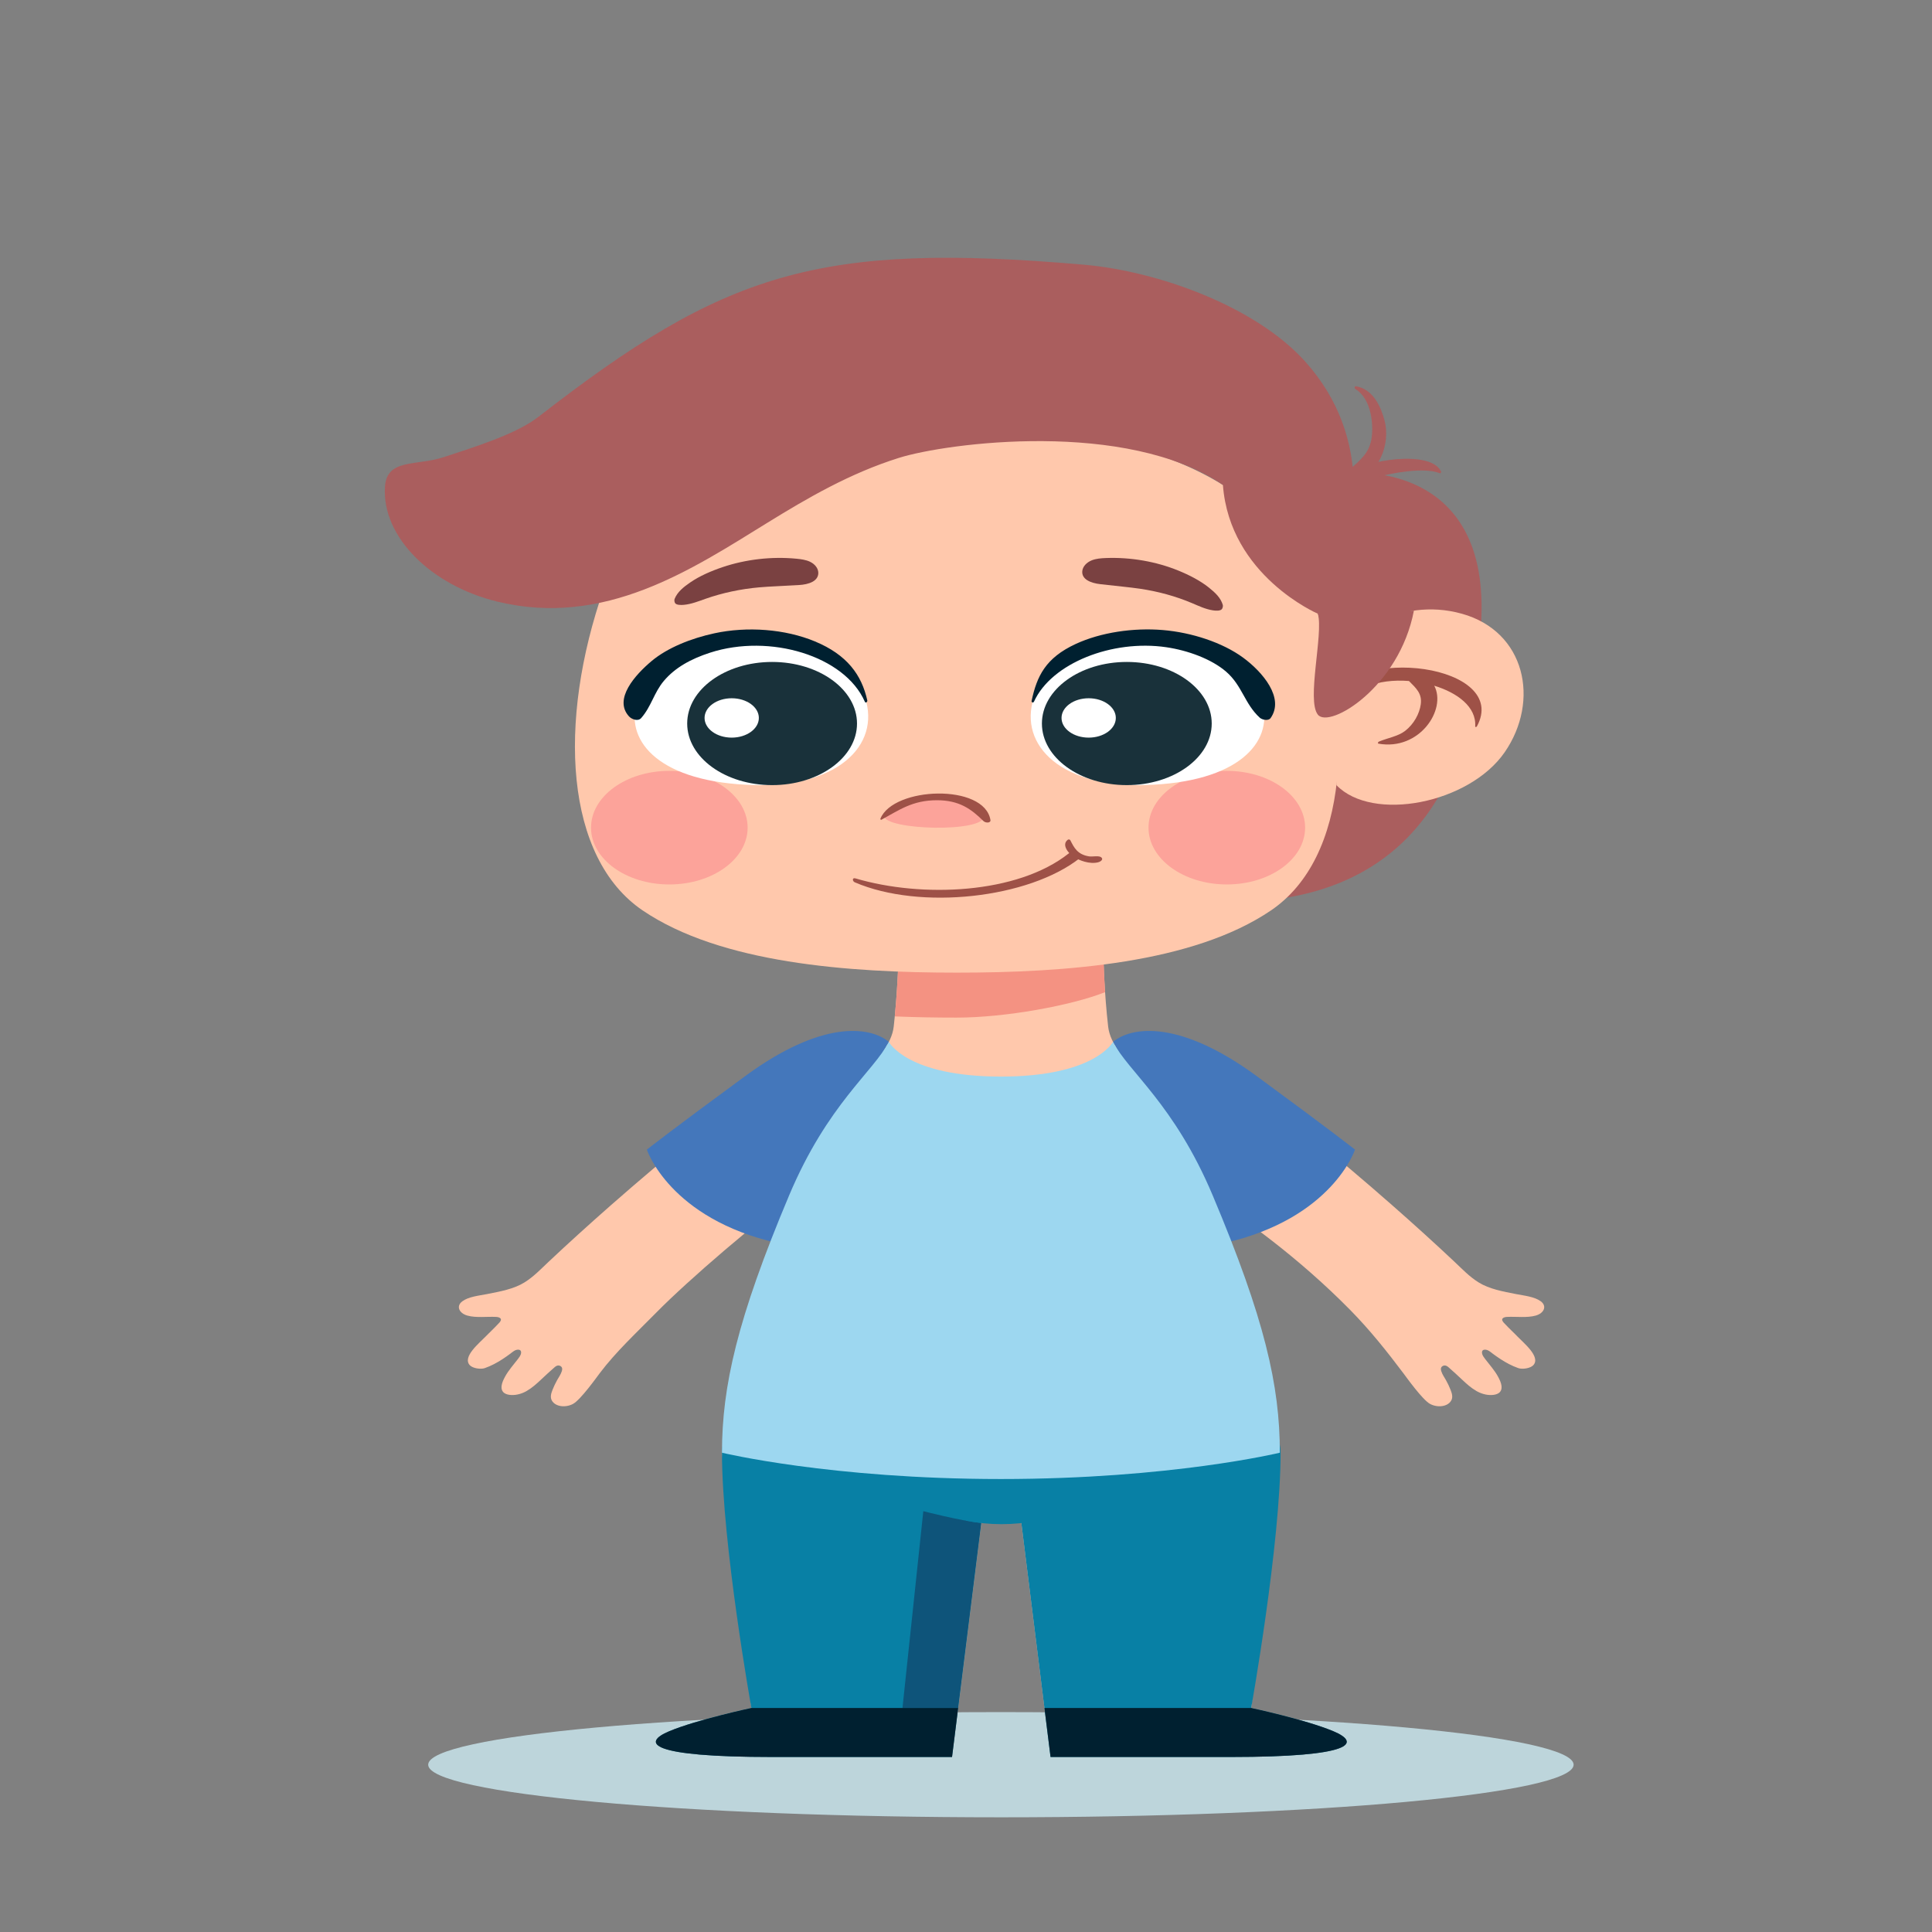 <?xml version="1.0" encoding="utf-8"?>
<!-- Generator: Adobe Illustrator 16.0.0, SVG Export Plug-In . SVG Version: 6.00 Build 0)  -->
<!DOCTYPE svg PUBLIC "-//W3C//DTD SVG 1.1//EN" "http://www.w3.org/Graphics/SVG/1.1/DTD/svg11.dtd">
<svg version="1.1" id="Capa_1" xmlns="http://www.w3.org/2000/svg" xmlns:xlink="http://www.w3.org/1999/xlink" x="0px" y="0px"
	 width="800px" height="800px" viewBox="0 0 800 800" enable-background="new 0 0 800 800" xml:space="preserve">
<rect x="0" y="0" width="800" height="800" fill="#808080" stroke="none"/>
<g id="XMLID_704_">
	<path id="XMLID_699_" fill="#BDD5DB" d="M177.303,730.727c0-12.031,106.178-21.781,237.149-21.781
		c130.977,0,237.153,9.75,237.153,21.781c0,12.033-106.177,21.781-237.153,21.781C283.48,752.508,177.303,742.76,177.303,730.727z"
		/>
	<g id="XMLID_780_">
		<path id="XMLID_829_" fill="#FFC8AC" d="M502.166,494.992c-18.678-44.34-41.606-55.117-43.305-69.898
			c-1.587-13.809-2.029-29.253-2.029-29.253h-84.73c0,0-0.446,15.445-2.033,29.253c-1.697,14.781-24.623,25.559-43.302,69.898
			c-21.544,51.143-27.799,106.549-27.799,106.549s45.064,10.891,115.498,10.891c70.436,0,115.5-10.891,115.5-10.891
			S523.708,546.135,502.166,494.992z"/>
		<path id="XMLID_394_" fill="#AA5E5E" d="M561.554,195.94c0,0,52.544-3.912,51.932,56.407
			c-0.704,69.378-27.961,110.445-80.688,119.357C480.064,380.613,561.554,195.94,561.554,195.94z"/>
		<g id="XMLID_395_">
			<path id="XMLID_396_" fill="#AA5E5E" d="M561.201,161.058c6.766,4.096,7.59,14.97,6.716,20.528
				c-0.91,5.793-4.281,8.698-9.373,13.09c-2.563,2.212-2.868,1.908-4.146,4.536c-0.553,1.141,1.813,1.968,3.029,1.667
				c14.291-3.523,18.43-17.507,15.842-26.954c-1.276-4.665-4.286-12.72-11.757-13.979
				C560.744,159.817,560.822,160.826,561.201,161.058L561.201,161.058z"/>
		</g>
		<path id="XMLID_389_" fill="#AA5E5E" d="M596.7,195.24c-4.241-9.193-31.816-4.6-37.905,0.558
			c-0.942,0.798-2.557,2.368-2.046,3.489c1.703,3.764,11.387-1.15,13.235-1.665c6.276-1.748,19.64-4.262,26.063-1.723
			C596.601,196.116,596.842,195.544,596.7,195.24z"/>
		<path id="XMLID_402_" fill="#FFC8AC" d="M368.289,432.863c-13.555-4.281-36.974,1.342-79.523,35.939
			c-12.262,9.971-24.268,20.113-35.992,30.422c-8.759,7.703-17.368,15.492-25.765,23.4c-3.086,2.902-6.008,6.021-9.878,8.424
			c-4.364,2.707-10.064,3.75-15.483,4.805c-3.396,0.66-7.621,1.074-10.201,2.98c-2.683,1.984-1.368,4.93,2.033,5.906
			c3.653,1.049,8.177,0.354,12.018,0.57c0.647,0.037,1.283,0.193,1.679,0.561c0.606,0.564-0.025,1.406-0.424,1.836
			c-2.571,2.76-4.179,4.15-5.716,5.766c-2.5,2.629-9.665,8.359-6.522,11.807c1.231,1.348,4.552,1.811,6.22,1.229
			c2.692-0.945,5.105-2.258,7.326-3.701c1.118-0.727,2.191-1.488,3.243-2.266c0.854-0.631,2.02-1.785,3.419-1.666
			c1.181,0.1,1.154,1.168,0.971,1.785c-0.213,0.717-0.695,1.381-1.18,2.018c-1.844,2.41-3.987,4.789-5.371,7.354
			c-0.673,1.248-1.29,2.527-1.448,3.863c-0.123,1.037,0.092,2.184,1.11,2.92c0.738,0.531,1.797,0.775,2.838,0.828
			c2.324,0.125,4.611-0.604,6.435-1.658c2.279-1.314,4.096-2.984,5.876-4.643c1.857-1.736,3.703-3.477,5.651-5.158
			c0.417-0.359,0.913-0.746,1.56-0.771c0.698-0.029,1.313,0.402,1.516,0.887c0.207,0.488,0.092,1.012-0.059,1.51
			c-0.412,1.334-1.244,2.441-1.94,3.693c-0.722,1.297-1.349,2.617-1.88,3.965c-0.576,1.453-1.083,3.059-0.292,4.459
			c1.457,2.582,5.629,3.08,8.765,1.406c3.1-1.654,9.865-11.129,10.963-12.588c6.763-9.006,15.517-17.096,23.729-25.445
			c12.955-13.168,43.24-39.213,55.053-46.813L368.289,432.863z"/>
		<path id="XMLID_400_" fill="#FFC8AC" d="M461.15,432.863c13.555-4.281,36.972,1.342,79.52,35.939
			c12.266,9.971,24.269,20.113,35.994,30.422c8.761,7.703,17.37,15.492,25.765,23.4c3.087,2.902,6.01,6.021,9.881,8.424
			c4.364,2.707,10.063,3.75,15.48,4.805c3.398,0.66,7.621,1.074,10.202,2.98c2.684,1.984,1.367,4.93-2.033,5.906
			c-3.654,1.049-8.173,0.354-12.017,0.57c-0.646,0.037-1.281,0.193-1.679,0.561c-0.604,0.564,0.027,1.406,0.421,1.836
			c2.576,2.76,4.182,4.15,5.718,5.766c2.497,2.629,9.662,8.359,6.523,11.807c-1.233,1.348-4.556,1.811-6.221,1.229
			c-2.695-0.945-5.105-2.258-7.324-3.701c-1.121-0.727-2.191-1.488-3.247-2.266c-0.853-0.631-2.018-1.785-3.418-1.666
			c-1.181,0.1-1.153,1.168-0.97,1.785c0.21,0.717,0.695,1.381,1.18,2.018c1.844,2.41,3.985,4.789,5.37,7.354
			c0.673,1.248,1.291,2.527,1.451,3.863c0.124,1.037-0.097,2.184-1.112,2.92c-0.736,0.531-1.798,0.775-2.836,0.828
			c-2.324,0.125-4.615-0.604-6.437-1.658c-2.283-1.314-4.099-2.984-5.878-4.643c-1.853-1.736-3.701-3.477-5.649-5.158
			c-0.417-0.359-0.911-0.746-1.562-0.771c-0.698-0.029-1.313,0.402-1.518,0.887c-0.206,0.488-0.092,1.012,0.064,1.51
			c0.406,1.334,1.239,2.441,1.938,3.693c0.719,1.297,1.349,2.617,1.881,3.965c0.571,1.453,1.08,3.059,0.288,4.459
			c-1.456,2.582-5.627,3.08-8.766,1.406c-3.096-1.654-9.862-11.129-10.961-12.588c-6.766-9.006-13.901-17.986-22.118-26.33
			c-21.897-22.236-44.85-38.328-56.666-45.928L461.15,432.863z"/>
		<path id="XMLID_828_" fill="#F49282" d="M457.102,395.84h-85c0,0-0.364,12.484-1.59,25.037c8.699,0.357,17.32,0.492,25.682,0.492
			c19.982,0,47.435-4.99,61.401-10.541C456.832,399.482,457.102,395.84,457.102,395.84z"/>
		<path id="XMLID_827_" fill="#FFC8AC" d="M298.968,601.541l12.175,105.693c0,0-22.464,4.805-33.985,9.615
			c-11.522,4.813-8.706,10.686,42.553,10.686c51.259,0,74.513,0,74.513,0l15.722-125.994H298.968z"/>
		<path id="XMLID_826_" fill="#FFC8AC" d="M530.272,601.541L518.1,707.234c0,0,22.461,4.805,33.985,9.615
			c11.519,4.813,8.704,10.686-42.554,10.686c-51.259,0-74.512,0-74.512,0l-15.727-125.994H530.272z"/>
		<path id="XMLID_362_" fill="#0880A5" d="M298.956,601.537c0,37.785,12.176,105.697,12.176,105.697s-22.464,4.805-33.985,9.615
			c-11.521,4.813-8.706,10.686,42.553,10.686c51.256,0,74.511,0,74.511,0l15.721-125.998
			C409.932,601.537,298.956,563.754,298.956,601.537z"/>
		<path id="XMLID_299_" fill="#0E547A" d="M406.305,630.643c-9.124-1.014-23.982-4.902-23.982-4.902l-8.625,81.494h23.048
			L406.305,630.643z"/>
		<path id="XMLID_231_" fill="#0880A5" d="M530.264,601.537c0,37.785-12.178,105.697-12.178,105.697s22.466,4.805,33.984,9.615
			c11.523,4.813,8.706,10.686-42.553,10.686s-74.513,0-74.513,0l-15.723-125.998C419.282,601.537,530.264,563.754,530.264,601.537z"
			/>
		<path id="XMLID_367_" fill="#0880A5" d="M400.005,608.336h29.429v21.352c-9.813,1.918-19.62,1.918-29.429,0V608.336z"/>
		<path id="XMLID_823_" fill="#002030" d="M435.015,727.535c0,0,23.258,0,74.517,0c51.258,0,54.072-5.873,42.554-10.686
			c-11.524-4.811-33.985-9.615-33.985-9.615h-85.615L435.015,727.535z"/>
		<path id="XMLID_822_" fill="#002030" d="M311.143,707.234c0,0-22.464,4.805-33.985,9.615
			c-11.522,4.813-8.706,10.686,42.553,10.686c51.259,0,74.513,0,74.513,0l2.533-20.301H311.143z"/>
		<path id="XMLID_820_" fill="#4477BB" d="M368.049,431.4c-8.067-6.619-28.036-8.863-59.37,14.109s-40.827,30.523-40.827,30.523
			s9.305,28.566,54.211,38.717L368.049,431.4z"/>
		<path id="XMLID_818_" fill="#4477BB" d="M460.879,431.4c8.07-6.619,28.039-8.863,59.374,14.109
			c31.332,22.973,40.825,30.523,40.825,30.523s-9.305,28.566-54.21,38.717L460.879,431.4z"/>
		<path id="XMLID_817_" fill="#FFC8AC" d="M396.194,402.751c45.134,0,97.792-3.899,130.034-25.725
			c32.241-21.825,35.463-77.951,16.121-133.296c-19.347-55.345-93.496-67.817-146.155-67.817
			c-52.659,0-126.811,12.472-146.155,67.817c-19.343,55.345-16.121,111.471,16.121,133.296
			C298.4,398.852,351.059,402.751,396.194,402.751z"/>
		<path id="XMLID_390_" fill="#AA5E5E" d="M545.712,254.135c0,0-36.511-15.641-39.329-53.32
			c-39.789-27.183-114.212-17.492-134.219-11.201c-20.294,6.38-37.859,16.643-54.578,26.957
			c-31.206,19.255-67.185,43.292-111.545,32.573c-27.331-6.601-47.983-26.714-46.643-47.593
			c0.762-11.806,13.081-8.545,24.308-12.252c12.646-4.176,29.941-9.463,39.244-16.694c76.977-59.815,115.669-72.551,225.78-63.006
			c30.88,2.676,71.195,17.288,91.69,40.078C568.19,180.561,564.642,220.993,545.712,254.135z"/>
		<ellipse id="XMLID_793_" fill="#FCA39A" cx="277.156" cy="342.715" rx="32.422" ry="23.518"/>
		<path id="XMLID_792_" fill="#FCA39A" d="M475.574,342.715c0-12.989,14.516-23.518,32.419-23.518
			c17.91,0,32.426,10.529,32.426,23.518c0,12.987-14.516,23.516-32.426,23.516C490.09,366.23,475.574,355.702,475.574,342.715z"/>
		<path id="XMLID_816_" fill="#FCA39A" d="M388.436,330.146c-11.788-0.29-22.443,5.138-22.374,7.679
			c0.162,5.941,41.94,7.155,41.492,0C407.301,333.83,398.556,330.393,388.436,330.146z"/>
		<g id="XMLID_814_">
			<path id="XMLID_815_" fill="#9E5147" d="M364.995,339.423c7.409-4.025,12.796-8.034,22.896-8.06
				c9.301-0.023,14.249,3.6,19.332,8.619c0.874,0.863,3.125,0.896,2.896-0.458c-2.566-15.199-40.154-13.781-45.555-0.54
				C364.494,339.156,364.641,339.615,364.995,339.423L364.995,339.423z"/>
		</g>
		<g id="XMLID_812_">
			<path id="XMLID_813_" fill="#9E5147" d="M353.929,365.338c27.151,11.697,72.074,6.648,93.205-10.014
				c2.259-1.78-2.636-3.487-4.635-1.908c-21.254,16.823-60.684,18.449-88.236,10.316
				C352.733,363.281,352.967,364.921,353.929,365.338L353.929,365.338z"/>
		</g>
		<g id="XMLID_810_">
			<path id="XMLID_811_" fill="#9E5147" d="M442.15,347.729c-2.64,1.957,0.069,5.474,2.238,6.938
				c2.487,1.683,6.834,3.272,10.306,2.397c1.182-0.297,2.453-1.336,1.154-2.169c-1.02-0.655-3.519-0.085-4.846-0.287
				c-4.849-0.737-6.272-3.657-7.78-6.641C443.043,347.614,442.526,347.451,442.15,347.729L442.15,347.729z"/>
		</g>
		<g id="XMLID_804_">
			<path id="XMLID_809_" fill="#FFFFFF" d="M473.959,264.019c-15.591-0.035-38.543,6.766-45.174,23.021
				c-8.066,19.771,8.658,38.972,45.174,38.034c39.181-1.005,53.042-17.893,48.842-33.569
				C518.305,274.716,501.297,264.081,473.959,264.019z"/>
			<g id="XMLID_807_">
				<path id="XMLID_808_" fill="#002030" d="M428.157,290.521c7.284-15.943,32.384-25.792,54.736-22.525
					c9.053,1.322,18.801,4.936,24.794,10.11c6.697,5.783,7.649,13.296,13.935,19.06c0.997,0.914,3.596,1.465,4.511,0.169
					c5.846-8.284-3.276-19.077-11.429-25.052c-8.499-6.225-21.226-10.389-33.166-11.393c-12.185-1.022-25.695,0.945-36.099,5.758
					c-12.516,5.791-16.098,13.344-18.284,23.605C427.032,290.834,427.852,291.186,428.157,290.521L428.157,290.521z"/>
			</g>
			<path id="XMLID_806_" fill="#19313A" d="M431.433,299.601c0-14.084,15.741-25.502,35.161-25.502
				c19.414,0,35.155,11.418,35.155,25.502c0,14.085-15.741,25.501-35.155,25.501C447.174,325.103,431.433,313.686,431.433,299.601z"
				/>
			<ellipse id="XMLID_805_" fill="#FFFFFF" cx="450.798" cy="297.284" rx="11.239" ry="8.151"/>
		</g>
		<g id="XMLID_798_">
			<path id="XMLID_803_" fill="#FFFFFF" d="M312.344,264.019c15.588-0.035,38.543,6.766,45.174,23.021
				c8.065,19.771-8.659,38.972-45.174,38.034c-39.184-1.005-53.041-17.893-48.844-33.569
				C267.995,274.716,285.006,264.081,312.344,264.019z"/>
			<g id="XMLID_801_">
				<path id="XMLID_802_" fill="#002030" d="M359.135,290.053c-2.355-10.618-8.367-18.911-21.668-24.448
					c-12.363-5.148-28.063-6.305-41.65-3.37c-9.6,2.072-19.423,5.969-26.029,11.514c-6.675,5.603-15.878,15.724-9.334,22.899
					c1.063,1.165,3.691,2.227,5.046,0.687c4.229-4.815,5.27-10.533,9.428-15.432c4.63-5.458,11.109-9.056,19.13-11.654
					c24.635-7.98,55.688,1.276,64.05,20.315C358.452,291.346,359.25,290.567,359.135,290.053L359.135,290.053z"/>
			</g>
			<ellipse id="XMLID_800_" fill="#19313A" cx="319.711" cy="299.601" rx="35.159" ry="25.502"/>
			<ellipse id="XMLID_799_" fill="#FFFFFF" cx="302.985" cy="297.284" rx="11.239" ry="8.151"/>
		</g>
		<g id="XMLID_796_">
			<path id="XMLID_797_" fill="#7A4141" d="M506.073,252.048c0.255-0.543,0.406-1.083,0.237-1.641
				c-0.86-2.859-3.06-4.965-5.737-7.103c-3.604-2.876-8.083-5.181-12.739-7.076c-9.075-3.689-19.586-5.56-29.986-5.154
				c-1.964,0.075-3.981,0.242-5.71,0.917c-2.241,0.876-3.796,2.616-3.983,4.46c-0.349,3.407,3.421,4.997,7.557,5.451
				c3.129,0.343,6.259,0.687,9.387,1.03c2.291,0.252,4.588,0.503,6.857,0.837c7.607,1.115,14.96,3.144,21.66,5.981
				c2.778,1.172,5.518,2.506,8.66,2.987C503.383,252.907,505.542,253.066,506.073,252.048z"/>
		</g>
		<g id="XMLID_794_">
			<path id="XMLID_795_" fill="#7A4141" d="M279.44,249.558c-0.199-0.558-0.291-1.104-0.064-1.649
				c1.165-2.803,3.582-4.782,6.478-6.761c3.9-2.666,8.607-4.713,13.452-6.341c9.442-3.172,20.119-4.447,30.449-3.46
				c1.949,0.186,3.938,0.464,5.593,1.233c2.143,1,3.508,2.822,3.5,4.669c-0.016,3.417-3.944,4.791-8.115,5.012
				c-3.157,0.168-6.313,0.335-9.47,0.503c-2.313,0.123-4.624,0.246-6.925,0.45c-7.705,0.684-15.248,2.297-22.233,4.75
				c-2.891,1.015-5.766,2.19-8.95,2.493C282.032,250.564,279.861,250.602,279.44,249.558z"/>
		</g>
		<path id="XMLID_788_" fill="#FFC8AC" d="M550.995,275.704c5.206-12.012,28.002-28.918,54.347-21.569
			c26.346,7.352,32.42,36.014,17.731,57.327c-14.692,21.313-54.776,29.119-69.69,13.641L550.995,275.704z"/>
		<path id="XMLID_787_" fill="#9E5147" d="M549.504,290.73c-0.319,0.71,1.012,2.232,2.169,1.681c4.967-2.37,8.514-5.816,13.7-7.945
			c5.613-2.303,11.804-2.965,18.043-2.479c2.91,2.92,5.512,5.164,4.899,9.642c-0.532,3.883-2.814,8.178-6.52,11.044
			c-2.914,2.249-7.31,2.909-10.883,4.439c-0.27,0.118-0.554,0.742-0.096,0.823c16.936,2.999,28.294-14.095,23.083-23.997
			c9.552,2.923,17.468,8.732,16.953,16.848c-0.022,0.381,0.531,0.296,0.684,0.02C625.466,275.357,560.506,266.392,549.504,290.73z"
			/>
		<path id="XMLID_785_" fill="#AA5E5E" d="M585.466,252.863c-6.048,31.644-34.96,49.026-39.754,43.076
			c-4.789-5.95,2.333-33.407,0-41.805L585.466,252.863"/>
		<path id="XMLID_178_" fill="#9DD7F0" d="M502.152,494.992c-15.965-37.9-35.019-51.279-41.281-63.596l0,0
			c-0.15,0.289-7.736,14.389-46.419,14.389c-38.65,0-46.252-14.076-46.412-14.385c-6.266,12.316-25.321,25.695-41.284,63.592
			c-21.544,51.143-27.8,79.211-27.8,106.545c0,0,45.065,10.895,115.497,10.895c70.436,0,115.501-10.895,115.501-10.895
			C529.953,573.693,523.698,546.135,502.152,494.992z"/>
	</g>
</g>
</svg>
